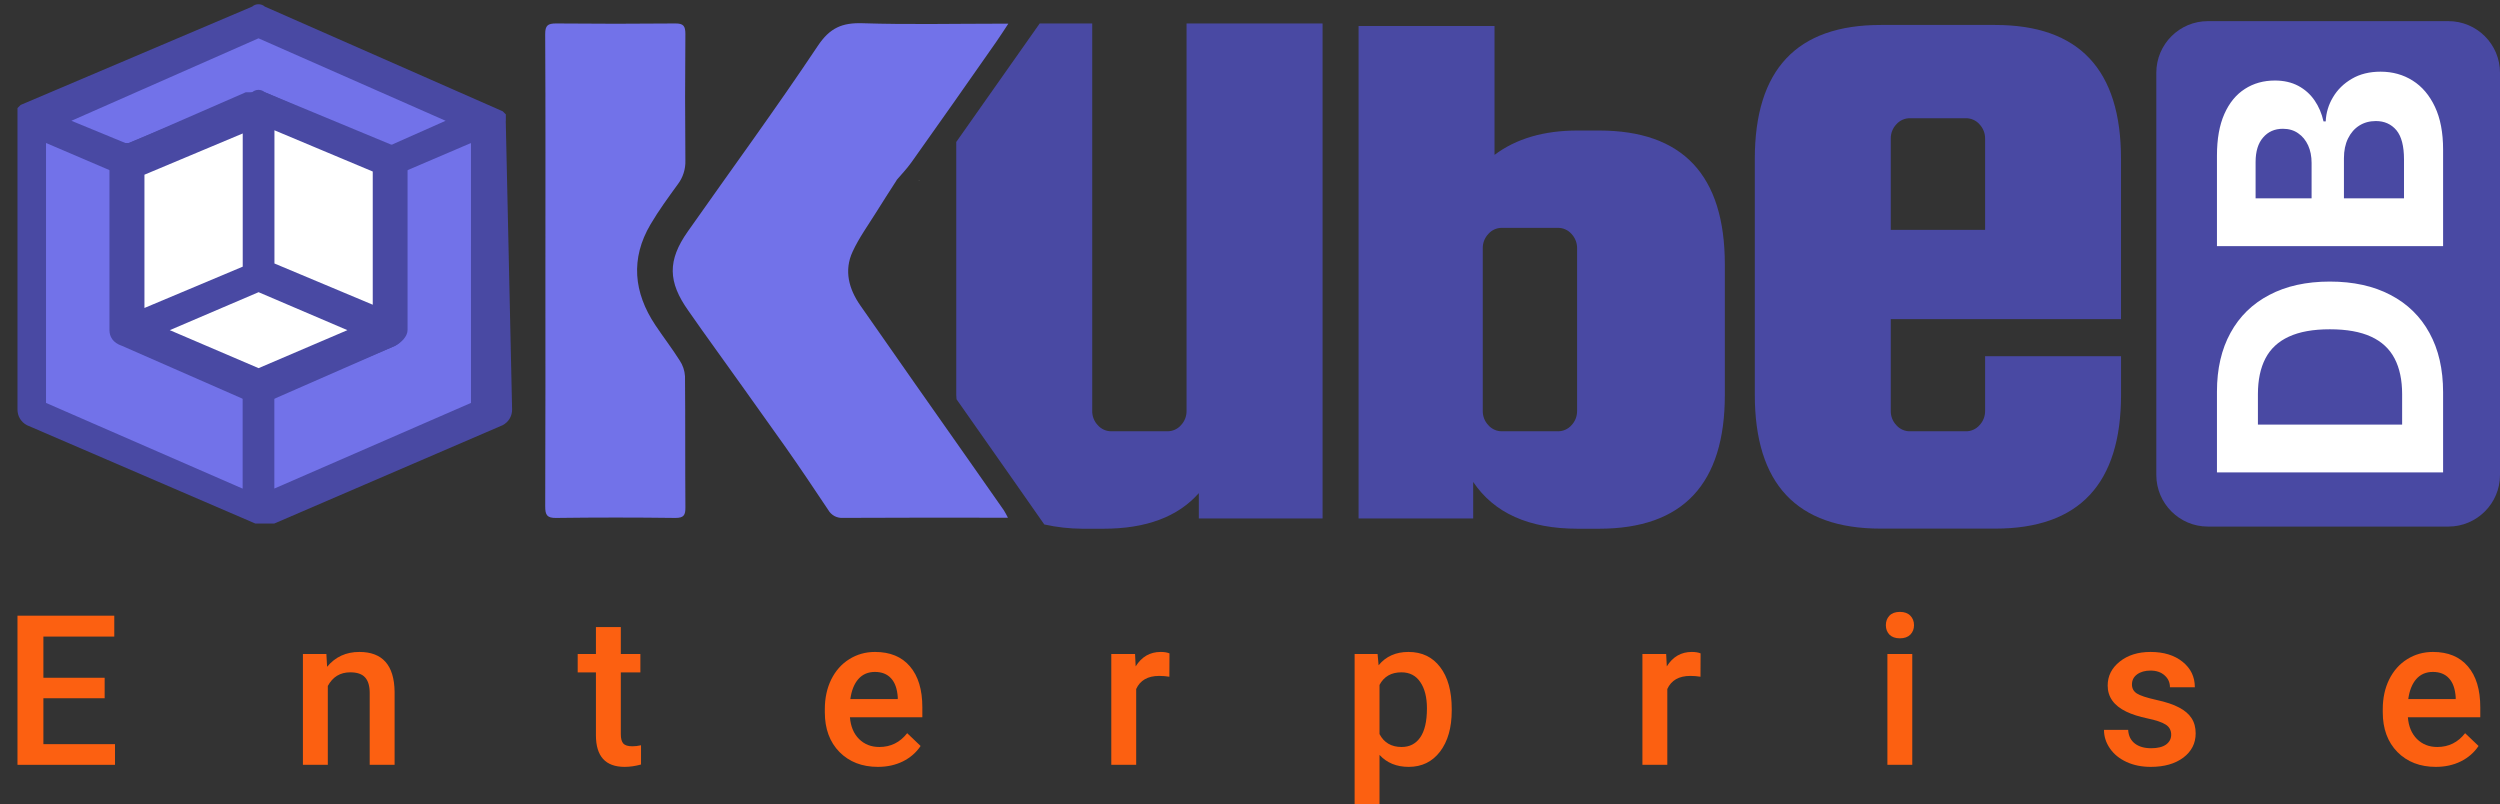 <svg width="143" height="46" viewBox="0 0 143 46" fill="none" xmlns="http://www.w3.org/2000/svg">
<rect x="0" y="0" width="143" height="46" fill="#333333" stroke="none"/>
<g clip-path="url(#clip0_1849_168)">
<path d="M5.986 39.94H2.482V42.565H6.578V43.748H1V35.217H6.537V36.412H2.482V38.768H5.986V39.94Z" fill="#FC6011"/>
<path d="M18.669 37.408L18.71 38.141C19.178 37.574 19.794 37.291 20.555 37.291C21.876 37.291 22.548 38.047 22.571 39.559V43.748H21.147V39.641C21.147 39.238 21.059 38.941 20.884 38.75C20.712 38.555 20.428 38.457 20.034 38.457C19.46 38.457 19.032 38.717 18.751 39.236V43.748H17.327V37.408H18.669Z" fill="#FC6011"/>
<path d="M35.511 35.867V37.408H36.63V38.463H35.511V42.002C35.511 42.244 35.558 42.42 35.652 42.529C35.75 42.635 35.922 42.688 36.168 42.688C36.332 42.688 36.498 42.668 36.666 42.629V43.73C36.341 43.82 36.029 43.865 35.728 43.865C34.634 43.865 34.087 43.262 34.087 42.055V38.463H33.044V37.408H34.087V35.867H35.511Z" fill="#FC6011"/>
<path d="M50.215 43.865C49.313 43.865 48.581 43.582 48.018 43.016C47.459 42.445 47.18 41.688 47.18 40.742V40.566C47.18 39.934 47.301 39.369 47.543 38.873C47.789 38.373 48.133 37.984 48.575 37.707C49.016 37.43 49.508 37.291 50.051 37.291C50.914 37.291 51.581 37.566 52.049 38.117C52.522 38.668 52.758 39.447 52.758 40.455V41.029H48.616C48.659 41.553 48.832 41.967 49.137 42.272C49.446 42.576 49.832 42.728 50.297 42.728C50.95 42.728 51.481 42.465 51.891 41.938L52.659 42.67C52.405 43.049 52.065 43.344 51.639 43.555C51.217 43.762 50.743 43.865 50.215 43.865ZM50.045 38.434C49.655 38.434 49.338 38.57 49.096 38.844C48.858 39.117 48.706 39.498 48.639 39.986H51.352V39.881C51.321 39.404 51.194 39.045 50.971 38.803C50.748 38.557 50.44 38.434 50.045 38.434Z" fill="#FC6011"/>
<path d="M66.888 38.709C66.7 38.678 66.507 38.662 66.308 38.662C65.656 38.662 65.216 38.912 64.99 39.412V43.748H63.566V37.408H64.925L64.96 38.117C65.304 37.566 65.781 37.291 66.39 37.291C66.593 37.291 66.761 37.318 66.894 37.373L66.888 38.709Z" fill="#FC6011"/>
<path d="M83.039 40.643C83.039 41.623 82.816 42.406 82.371 42.992C81.926 43.574 81.328 43.865 80.578 43.865C79.883 43.865 79.326 43.637 78.908 43.18V46.185H77.484V37.408H78.797L78.856 38.053C79.273 37.545 79.842 37.291 80.561 37.291C81.334 37.291 81.939 37.58 82.377 38.158C82.818 38.732 83.039 39.531 83.039 40.555V40.643ZM81.621 40.52C81.621 39.887 81.494 39.385 81.24 39.014C80.99 38.643 80.631 38.457 80.162 38.457C79.58 38.457 79.162 38.697 78.908 39.178V41.99C79.166 42.482 79.588 42.728 80.174 42.728C80.627 42.728 80.981 42.547 81.234 42.184C81.492 41.816 81.621 41.262 81.621 40.52Z" fill="#FC6011"/>
<path d="M97.268 38.709C97.081 38.678 96.888 38.662 96.688 38.662C96.036 38.662 95.597 38.912 95.37 39.412V43.748H93.946V37.408H95.305L95.341 38.117C95.684 37.566 96.161 37.291 96.77 37.291C96.973 37.291 97.141 37.318 97.274 37.373L97.268 38.709Z" fill="#FC6011"/>
<path d="M109.382 43.748H107.959V37.408H109.382V43.748ZM107.871 35.762C107.871 35.543 107.939 35.361 108.076 35.217C108.216 35.072 108.416 35 108.673 35C108.931 35 109.13 35.072 109.271 35.217C109.412 35.361 109.482 35.543 109.482 35.762C109.482 35.977 109.412 36.156 109.271 36.301C109.13 36.441 108.931 36.512 108.673 36.512C108.416 36.512 108.216 36.441 108.076 36.301C107.939 36.156 107.871 35.977 107.871 35.762Z" fill="#FC6011"/>
<path d="M124.192 42.025C124.192 41.772 124.086 41.578 123.875 41.445C123.668 41.312 123.323 41.195 122.838 41.094C122.354 40.992 121.95 40.863 121.625 40.707C120.914 40.363 120.559 39.865 120.559 39.213C120.559 38.666 120.789 38.209 121.25 37.842C121.711 37.475 122.297 37.291 123.008 37.291C123.766 37.291 124.377 37.478 124.842 37.853C125.311 38.228 125.545 38.715 125.545 39.312H124.121C124.121 39.039 124.02 38.812 123.817 38.633C123.614 38.449 123.344 38.357 123.008 38.357C122.696 38.357 122.44 38.43 122.241 38.574C122.045 38.719 121.948 38.912 121.948 39.154C121.948 39.373 122.039 39.543 122.223 39.664C122.407 39.785 122.778 39.908 123.336 40.033C123.895 40.154 124.332 40.301 124.649 40.473C124.969 40.641 125.205 40.844 125.358 41.082C125.514 41.32 125.592 41.609 125.592 41.949C125.592 42.52 125.356 42.982 124.883 43.338C124.411 43.69 123.791 43.865 123.026 43.865C122.506 43.865 122.043 43.772 121.637 43.584C121.231 43.397 120.914 43.139 120.688 42.81C120.461 42.482 120.348 42.129 120.348 41.75H121.731C121.75 42.086 121.877 42.346 122.112 42.529C122.346 42.709 122.657 42.799 123.043 42.799C123.418 42.799 123.704 42.728 123.899 42.588C124.094 42.443 124.192 42.256 124.192 42.025Z" fill="#FC6011"/>
<path d="M139.329 43.865C138.427 43.865 137.695 43.582 137.132 43.016C136.573 42.445 136.294 41.688 136.294 40.742V40.566C136.294 39.934 136.415 39.369 136.657 38.873C136.904 38.373 137.247 37.984 137.689 37.707C138.13 37.43 138.622 37.291 139.165 37.291C140.029 37.291 140.695 37.566 141.163 38.117C141.636 38.668 141.872 39.447 141.872 40.455V41.029H137.73C137.773 41.553 137.946 41.967 138.251 42.272C138.56 42.576 138.946 42.728 139.411 42.728C140.064 42.728 140.595 42.465 141.005 41.938L141.773 42.67C141.519 43.049 141.179 43.344 140.753 43.555C140.331 43.762 139.857 43.865 139.329 43.865ZM139.159 38.434C138.769 38.434 138.452 38.57 138.21 38.844C137.972 39.117 137.82 39.498 137.753 39.986H140.466V39.881C140.435 39.404 140.308 39.045 140.085 38.803C139.863 38.557 139.554 38.434 139.159 38.434Z" fill="#FC6011"/>
<path d="M28.028 6.908V23.778L14.786 29.402V21.964L22.223 18.88V9.267L28.028 6.908Z" fill="#7272E9"/>
<path d="M14.786 1.105L28.028 6.908L22.223 9.267L14.786 6.002L7.349 9.267L1.725 6.908L14.786 1.105Z" fill="#7272E9"/>
<path d="M14.786 21.964V29.402L1.725 23.778V6.908L7.349 9.267V18.88L14.786 21.964Z" fill="#7272E9"/>
<path d="M28.935 6.909V6.727V6.545L28.753 6.365L15.149 0.378C15.048 0.291 14.919 0.242 14.786 0.242C14.653 0.242 14.524 0.291 14.424 0.378L1.182 6.002L1 6.183V6.365V6.545V23.415C0.997 23.602 1.046 23.786 1.142 23.946C1.238 24.107 1.377 24.237 1.543 24.322L14.603 29.946H15.689L28.749 24.322C28.915 24.237 29.055 24.107 29.151 23.947C29.247 23.786 29.296 23.602 29.292 23.415L28.929 6.909H28.935ZM14.786 2.192L25.489 6.909L22.223 8.359L15.149 5.276C15.048 5.188 14.919 5.14 14.786 5.14C14.653 5.14 14.524 5.188 14.424 5.276L7.349 8.179H7.167L4.084 6.909L14.786 2.192ZM13.879 27.95L2.632 23.047V8.179L6.442 9.808V18.702C6.439 18.889 6.488 19.073 6.584 19.233C6.68 19.394 6.819 19.524 6.985 19.609L13.879 22.504V27.95ZM14.786 21.058L8.256 18.342V9.993L14.786 7.09L21.316 9.993V18.337L14.786 21.058ZM26.94 23.047L15.693 27.945V22.69L22.586 19.788C22.752 19.703 22.892 19.573 22.988 19.413C23.084 19.252 23.133 19.068 23.129 18.881V9.811L26.939 8.181L26.94 23.047Z" fill="#4949A3"/>
<path d="M22.223 18.88V9.267L14.786 6.002V15.616L22.223 18.88Z" fill="white"/>
<path d="M22.223 18.88L14.786 15.616L7.349 18.88L14.786 21.964L22.223 18.88Z" fill="white"/>
<path d="M14.786 15.616V6.002L7.349 9.267V18.88L14.786 15.616Z" fill="white"/>
<path d="M22.585 8.36L15.149 5.276H14.062L6.988 8.36C6.624 8.541 6.261 8.903 6.261 9.267V18.88C6.261 19.244 6.443 19.606 6.988 19.787L14.423 23.047C14.523 23.137 14.652 23.186 14.786 23.186C14.92 23.186 15.049 23.137 15.149 23.047L22.585 19.788C22.949 19.608 23.312 19.245 23.312 18.881V9.268C23.312 8.904 22.949 8.541 22.585 8.36ZM8.262 9.993L13.884 7.634V15.253L8.262 17.616V9.993ZM14.791 21.058L9.712 18.885L14.791 16.713L19.871 18.885L14.791 21.058ZM21.321 17.43L15.698 15.071V7.452L21.321 9.811V17.43Z" fill="#4949A3"/>
<path d="M67.871 23.506C67.874 23.809 67.76 24.101 67.552 24.321C67.454 24.432 67.334 24.521 67.198 24.581C67.063 24.641 66.916 24.672 66.768 24.669H63.577C63.429 24.672 63.282 24.642 63.147 24.581C63.012 24.521 62.891 24.432 62.794 24.321C62.585 24.101 62.47 23.809 62.475 23.506V1.343H59.47C57.883 3.606 56.292 5.866 54.697 8.122V22.578C54.697 22.669 54.712 22.745 54.713 22.837C55.794 24.375 56.874 25.914 57.952 27.453C58.547 28.3 59.14 29.149 59.733 29.999C60.444 30.157 61.169 30.239 61.896 30.243H63.118C65.555 30.243 67.373 29.564 68.573 28.207V29.658H75.651V1.343H67.871V23.506Z" fill="#4949A3"/>
<path d="M121.322 18.254V9.087C121.322 3.981 118.924 1.428 114.126 1.428H107.572C102.774 1.428 100.375 3.981 100.375 9.087V22.578C100.375 27.684 102.774 30.237 107.572 30.237H114.127C118.925 30.237 121.324 27.684 121.324 22.578V20.373H113.548V23.506C113.551 23.809 113.437 24.101 113.228 24.321C113.131 24.432 113.01 24.521 112.875 24.581C112.74 24.642 112.593 24.672 112.445 24.67H109.254C109.106 24.672 108.959 24.642 108.824 24.581C108.689 24.521 108.568 24.432 108.471 24.321C108.262 24.101 108.147 23.809 108.152 23.506V18.254H121.322ZM108.152 7.926C108.148 7.623 108.262 7.331 108.471 7.111C108.568 7 108.689 6.911 108.824 6.851C108.959 6.791 109.106 6.76 109.254 6.763H112.445C112.593 6.76 112.74 6.791 112.875 6.851C113.01 6.911 113.131 7 113.228 7.111C113.436 7.331 113.551 7.624 113.548 7.926V13.148H108.152V7.926Z" fill="#4949A3"/>
<path d="M52.574 10.301L52.576 10.329L52.556 10.32L52.574 10.301Z" fill="white"/>
<path d="M51.27 10.317C51.557 9.977 51.873 9.655 52.13 9.291C53.76 6.999 55.377 4.701 56.983 2.397C57.206 2.079 57.414 1.751 57.676 1.354H57.158C54.553 1.354 51.944 1.413 49.34 1.329C48.174 1.292 47.468 1.589 46.778 2.625C44.38 6.222 41.821 9.71 39.336 13.249C38.176 14.9 38.202 16.123 39.375 17.774C39.638 18.144 39.895 18.519 40.158 18.888C41.75 21.116 43.351 23.336 44.93 25.573C45.765 26.757 46.569 27.962 47.374 29.168C47.459 29.317 47.584 29.439 47.735 29.52C47.886 29.6 48.057 29.636 48.228 29.623C51.202 29.604 54.175 29.613 57.149 29.613H57.653C57.55 29.423 57.495 29.297 57.418 29.186C56.765 28.249 56.11 27.313 55.452 26.378C53.367 23.407 51.275 20.444 49.206 17.465C48.555 16.529 48.269 15.474 48.769 14.396C49.135 13.602 49.659 12.88 50.126 12.131C50.507 11.516 50.903 10.909 51.293 10.301L51.27 10.317ZM31.197 15.491C31.197 19.984 31.204 24.477 31.186 28.97C31.186 29.459 31.288 29.633 31.813 29.626C34.086 29.596 36.359 29.596 38.632 29.626C39.118 29.626 39.209 29.463 39.205 29.023C39.186 26.523 39.205 24.022 39.182 21.522C39.163 21.2 39.059 20.889 38.879 20.62C38.441 19.928 37.938 19.276 37.483 18.593C36.244 16.729 36.055 14.791 37.212 12.831C37.68 12.036 38.229 11.287 38.772 10.54C39.067 10.15 39.219 9.671 39.204 9.182C39.182 6.77 39.182 4.357 39.204 1.944C39.204 1.49 39.095 1.337 38.624 1.342C36.351 1.364 34.079 1.364 31.806 1.342C31.331 1.342 31.183 1.459 31.185 1.956C31.209 6.469 31.197 10.98 31.197 15.491V15.491Z" fill="#7272E9"/>
<path d="M91.462 7.466H90.24C88.306 7.466 86.722 7.93 85.487 8.859V1.487H77.711V29.655H84.266V27.567C85.466 29.351 87.458 30.243 90.242 30.243H91.464C96.262 30.243 98.661 27.69 98.661 22.584V15.125C98.657 10.019 96.257 7.466 91.462 7.466ZM90.21 23.506C90.213 23.809 90.099 24.101 89.891 24.321C89.793 24.432 89.673 24.521 89.537 24.581C89.402 24.641 89.255 24.672 89.107 24.669H85.916C85.768 24.672 85.621 24.642 85.486 24.581C85.351 24.521 85.23 24.432 85.133 24.321C84.924 24.101 84.81 23.809 84.814 23.506V14.197C84.81 13.894 84.924 13.601 85.133 13.382C85.23 13.27 85.351 13.181 85.486 13.121C85.621 13.061 85.768 13.031 85.916 13.033H89.107C89.255 13.031 89.402 13.061 89.537 13.121C89.673 13.181 89.793 13.271 89.891 13.382C90.099 13.602 90.213 13.894 90.21 14.197V23.506Z" fill="#4949A3"/>
<path d="M123.341 4.162C123.341 2.531 124.663 1.209 126.293 1.209H140.048C141.678 1.209 143 2.531 143 4.162V27.167C143 28.798 141.678 30.12 140.048 30.12H126.293C124.663 30.12 123.341 28.798 123.341 27.167V4.162Z" fill="#4949A3"/>
<path d="M139.745 14.08L126.81 14.08L126.81 8.901C126.81 7.949 126.951 7.155 127.233 6.52C127.515 5.884 127.907 5.406 128.408 5.086C128.904 4.766 129.477 4.606 130.126 4.606C130.631 4.606 131.075 4.707 131.458 4.909C131.837 5.111 132.149 5.389 132.393 5.743C132.633 6.092 132.804 6.492 132.905 6.943L133.031 6.943C133.052 6.45 133.191 5.989 133.448 5.56C133.705 5.126 134.065 4.774 134.528 4.505C134.987 4.235 135.534 4.1 136.17 4.1C136.857 4.1 137.469 4.271 138.008 4.612C138.543 4.949 138.966 5.448 139.278 6.109C139.59 6.77 139.745 7.585 139.745 8.553L139.745 14.08ZM137.509 11.345L137.509 9.116C137.509 8.353 137.364 7.798 137.074 7.448C136.779 7.099 136.387 6.924 135.899 6.924C135.541 6.924 135.225 7.01 134.951 7.183C134.678 7.355 134.463 7.602 134.307 7.922C134.151 8.238 134.073 8.614 134.073 9.052L134.073 11.345L137.509 11.345ZM132.223 11.345L132.223 9.318C132.223 8.943 132.157 8.61 132.027 8.32C131.892 8.025 131.703 7.793 131.458 7.625C131.214 7.452 130.921 7.366 130.58 7.366C130.113 7.366 129.736 7.532 129.45 7.865C129.163 8.193 129.02 8.661 129.02 9.267L129.02 11.345L132.223 11.345Z" fill="white"/>
<path d="M139.745 22.435L139.745 27.021L126.81 27.021L126.81 22.397C126.81 21.096 127.069 19.976 127.586 19.037C128.1 18.098 128.839 17.376 129.803 16.871C130.768 16.361 131.922 16.106 133.265 16.106C134.612 16.106 135.77 16.361 136.739 16.871C137.707 17.376 138.451 18.102 138.968 19.05C139.486 19.993 139.745 21.121 139.745 22.435ZM137.402 24.286L137.402 22.549C137.402 21.74 137.259 21.06 136.972 20.509C136.682 19.953 136.233 19.536 135.627 19.258C135.017 18.976 134.229 18.835 133.265 18.835C132.309 18.835 131.528 18.976 130.921 19.258C130.315 19.536 129.869 19.951 129.582 20.503C129.296 21.054 129.153 21.734 129.153 22.543L129.153 24.286L137.402 24.286Z" fill="white"/>
</g>
<defs>
<clipPath id="clip0_1849_168">
<rect width="143" height="46" fill="white"/>
</clipPath>
</defs>
</svg>
